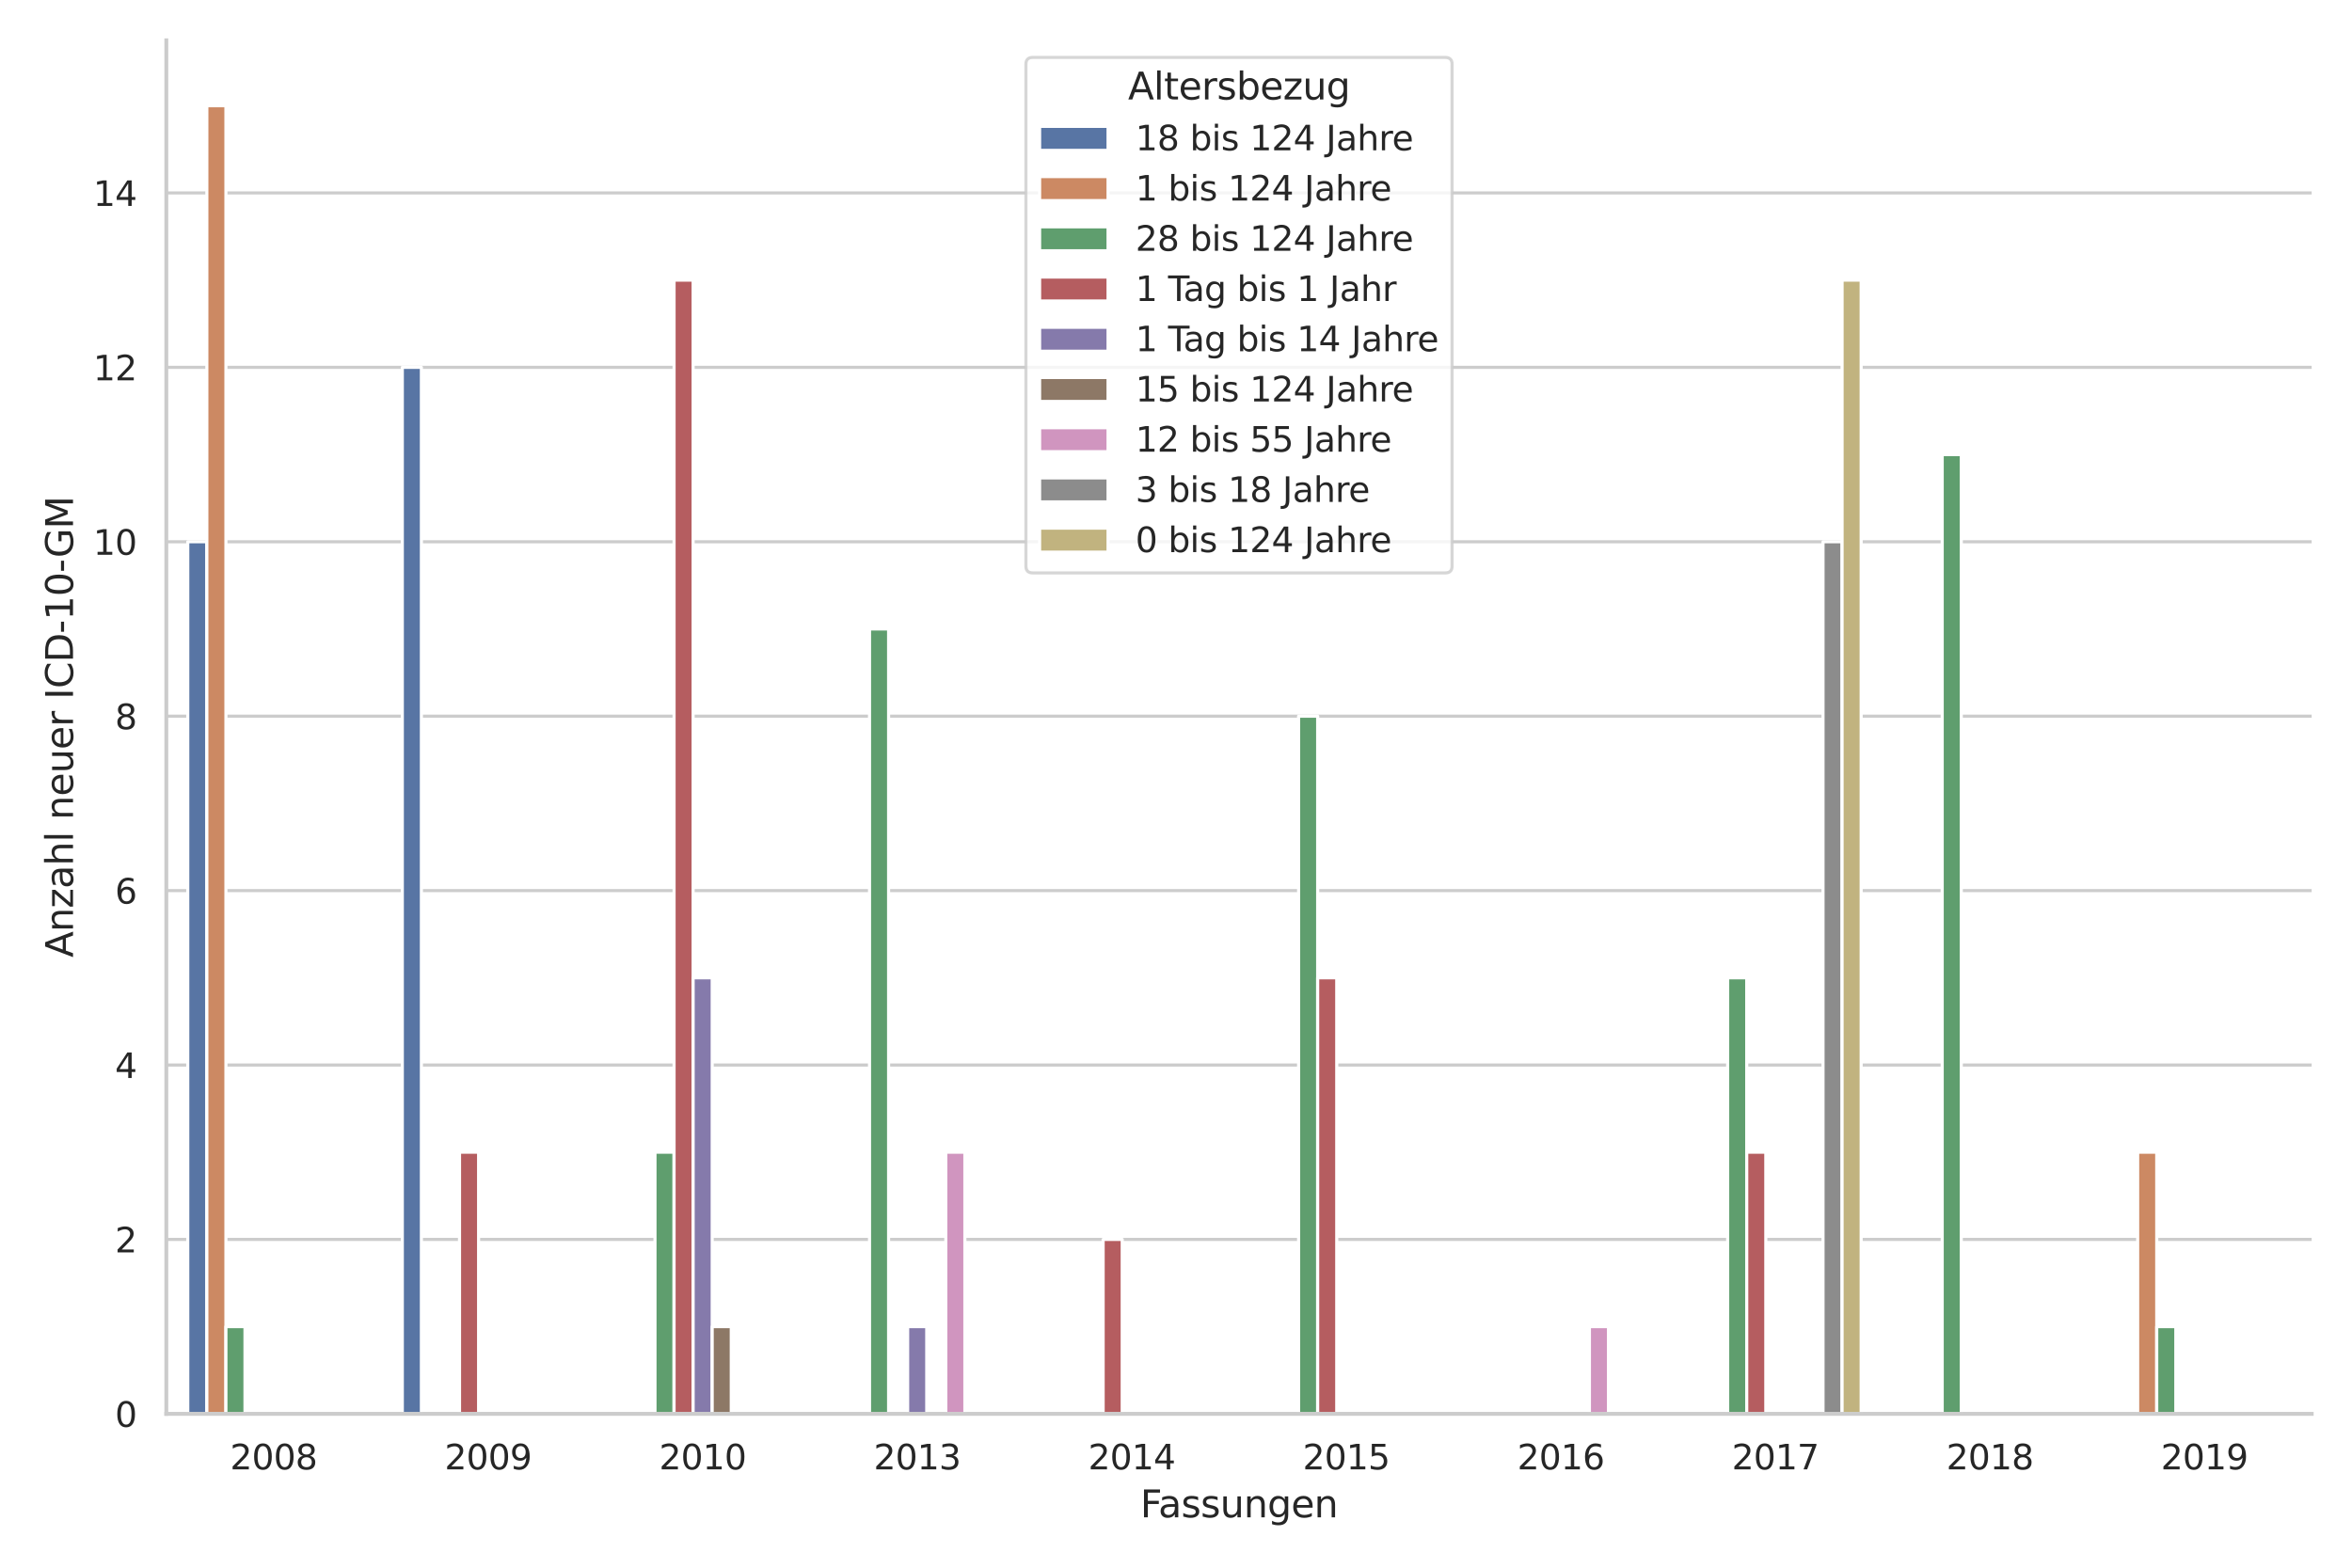 <?xml version="1.0" encoding="utf-8" standalone="no"?>
<!DOCTYPE svg PUBLIC "-//W3C//DTD SVG 1.1//EN"
  "http://www.w3.org/Graphics/SVG/1.1/DTD/svg11.dtd">
<svg height="504pt" version="1.1" viewBox="0 0 756 504" width="756pt" xmlns="http://www.w3.org/2000/svg" xmlns:xlink="http://www.w3.org/1999/xlink">
 <defs>
  <style type="text/css">*{stroke-linecap:butt;stroke-linejoin:round;}</style>
 </defs>
 <g id="figure_1">
  <g id="patch_1">
   <path d="M 0 504 
L 756 504 
L 756 0 
L 0 0 
z
" style="fill:#ffffff;"/>
  </g>
  <g id="axes_1">
   <g id="patch_2">
    <path d="M 53.46 454.54 
L 743.04 454.54 
L 743.04 12.96 
L 53.46 12.96 
z
" style="fill:#ffffff;"/>
   </g>
   <g id="matplotlib.axis_1">
    <g id="xtick_1">
     <g id="text_1">
      <!-- 2008 -->
      <g style="fill:#262626;" transform="translate(73.942 472.398)scale(0.11 -0.11)">
       <defs>
        <path d="M 1228 531 
L 3431 531 
L 3431 0 
L 469 0 
L 469 531 
Q 828 903 1448 1529 
Q 2069 2156 2228 2338 
Q 2531 2678 2651 2914 
Q 2772 3150 2772 3378 
Q 2772 3750 2511 3984 
Q 2250 4219 1831 4219 
Q 1534 4219 1204 4116 
Q 875 4013 500 3803 
L 500 4441 
Q 881 4594 1212 4672 
Q 1544 4750 1819 4750 
Q 2544 4750 2975 4387 
Q 3406 4025 3406 3419 
Q 3406 3131 3298 2873 
Q 3191 2616 2906 2266 
Q 2828 2175 2409 1742 
Q 1991 1309 1228 531 
z
" id="DejaVuSans-32" transform="scale(0.016)"/>
        <path d="M 2034 4250 
Q 1547 4250 1301 3770 
Q 1056 3291 1056 2328 
Q 1056 1369 1301 889 
Q 1547 409 2034 409 
Q 2525 409 2770 889 
Q 3016 1369 3016 2328 
Q 3016 3291 2770 3770 
Q 2525 4250 2034 4250 
z
M 2034 4750 
Q 2819 4750 3233 4129 
Q 3647 3509 3647 2328 
Q 3647 1150 3233 529 
Q 2819 -91 2034 -91 
Q 1250 -91 836 529 
Q 422 1150 422 2328 
Q 422 3509 836 4129 
Q 1250 4750 2034 4750 
z
" id="DejaVuSans-30" transform="scale(0.016)"/>
        <path d="M 2034 2216 
Q 1584 2216 1326 1975 
Q 1069 1734 1069 1313 
Q 1069 891 1326 650 
Q 1584 409 2034 409 
Q 2484 409 2743 651 
Q 3003 894 3003 1313 
Q 3003 1734 2745 1975 
Q 2488 2216 2034 2216 
z
M 1403 2484 
Q 997 2584 770 2862 
Q 544 3141 544 3541 
Q 544 4100 942 4425 
Q 1341 4750 2034 4750 
Q 2731 4750 3128 4425 
Q 3525 4100 3525 3541 
Q 3525 3141 3298 2862 
Q 3072 2584 2669 2484 
Q 3125 2378 3379 2068 
Q 3634 1759 3634 1313 
Q 3634 634 3220 271 
Q 2806 -91 2034 -91 
Q 1263 -91 848 271 
Q 434 634 434 1313 
Q 434 1759 690 2068 
Q 947 2378 1403 2484 
z
M 1172 3481 
Q 1172 3119 1398 2916 
Q 1625 2713 2034 2713 
Q 2441 2713 2670 2916 
Q 2900 3119 2900 3481 
Q 2900 3844 2670 4047 
Q 2441 4250 2034 4250 
Q 1625 4250 1398 4047 
Q 1172 3844 1172 3481 
z
" id="DejaVuSans-38" transform="scale(0.016)"/>
       </defs>
       <use xlink:href="#DejaVuSans-32"/>
       <use x="63.623" xlink:href="#DejaVuSans-30"/>
       <use x="127.246" xlink:href="#DejaVuSans-30"/>
       <use x="190.869" xlink:href="#DejaVuSans-38"/>
      </g>
     </g>
    </g>
    <g id="xtick_2">
     <g id="text_2">
      <!-- 2009 -->
      <g style="fill:#262626;" transform="translate(142.899 472.398)scale(0.11 -0.11)">
       <defs>
        <path d="M 703 97 
L 703 672 
Q 941 559 1184 500 
Q 1428 441 1663 441 
Q 2288 441 2617 861 
Q 2947 1281 2994 2138 
Q 2813 1869 2534 1725 
Q 2256 1581 1919 1581 
Q 1219 1581 811 2004 
Q 403 2428 403 3163 
Q 403 3881 828 4315 
Q 1253 4750 1959 4750 
Q 2769 4750 3195 4129 
Q 3622 3509 3622 2328 
Q 3622 1225 3098 567 
Q 2575 -91 1691 -91 
Q 1453 -91 1209 -44 
Q 966 3 703 97 
z
M 1959 2075 
Q 2384 2075 2632 2365 
Q 2881 2656 2881 3163 
Q 2881 3666 2632 3958 
Q 2384 4250 1959 4250 
Q 1534 4250 1286 3958 
Q 1038 3666 1038 3163 
Q 1038 2656 1286 2365 
Q 1534 2075 1959 2075 
z
" id="DejaVuSans-39" transform="scale(0.016)"/>
       </defs>
       <use xlink:href="#DejaVuSans-32"/>
       <use x="63.623" xlink:href="#DejaVuSans-30"/>
       <use x="127.246" xlink:href="#DejaVuSans-30"/>
       <use x="190.869" xlink:href="#DejaVuSans-39"/>
      </g>
     </g>
    </g>
    <g id="xtick_3">
     <g id="text_3">
      <!-- 2010 -->
      <g style="fill:#262626;" transform="translate(211.857 472.398)scale(0.11 -0.11)">
       <defs>
        <path d="M 794 531 
L 1825 531 
L 1825 4091 
L 703 3866 
L 703 4441 
L 1819 4666 
L 2450 4666 
L 2450 531 
L 3481 531 
L 3481 0 
L 794 0 
L 794 531 
z
" id="DejaVuSans-31" transform="scale(0.016)"/>
       </defs>
       <use xlink:href="#DejaVuSans-32"/>
       <use x="63.623" xlink:href="#DejaVuSans-30"/>
       <use x="127.246" xlink:href="#DejaVuSans-31"/>
       <use x="190.869" xlink:href="#DejaVuSans-30"/>
      </g>
     </g>
    </g>
    <g id="xtick_4">
     <g id="text_4">
      <!-- 2013 -->
      <g style="fill:#262626;" transform="translate(280.815 472.398)scale(0.11 -0.11)">
       <defs>
        <path d="M 2597 2516 
Q 3050 2419 3304 2112 
Q 3559 1806 3559 1356 
Q 3559 666 3084 287 
Q 2609 -91 1734 -91 
Q 1441 -91 1130 -33 
Q 819 25 488 141 
L 488 750 
Q 750 597 1062 519 
Q 1375 441 1716 441 
Q 2309 441 2620 675 
Q 2931 909 2931 1356 
Q 2931 1769 2642 2001 
Q 2353 2234 1838 2234 
L 1294 2234 
L 1294 2753 
L 1863 2753 
Q 2328 2753 2575 2939 
Q 2822 3125 2822 3475 
Q 2822 3834 2567 4026 
Q 2313 4219 1838 4219 
Q 1578 4219 1281 4162 
Q 984 4106 628 3988 
L 628 4550 
Q 988 4650 1302 4700 
Q 1616 4750 1894 4750 
Q 2613 4750 3031 4423 
Q 3450 4097 3450 3541 
Q 3450 3153 3228 2886 
Q 3006 2619 2597 2516 
z
" id="DejaVuSans-33" transform="scale(0.016)"/>
       </defs>
       <use xlink:href="#DejaVuSans-32"/>
       <use x="63.623" xlink:href="#DejaVuSans-30"/>
       <use x="127.246" xlink:href="#DejaVuSans-31"/>
       <use x="190.869" xlink:href="#DejaVuSans-33"/>
      </g>
     </g>
    </g>
    <g id="xtick_5">
     <g id="text_5">
      <!-- 2014 -->
      <g style="fill:#262626;" transform="translate(349.774 472.398)scale(0.11 -0.11)">
       <defs>
        <path d="M 2419 4116 
L 825 1625 
L 2419 1625 
L 2419 4116 
z
M 2253 4666 
L 3047 4666 
L 3047 1625 
L 3713 1625 
L 3713 1100 
L 3047 1100 
L 3047 0 
L 2419 0 
L 2419 1100 
L 313 1100 
L 313 1709 
L 2253 4666 
z
" id="DejaVuSans-34" transform="scale(0.016)"/>
       </defs>
       <use xlink:href="#DejaVuSans-32"/>
       <use x="63.623" xlink:href="#DejaVuSans-30"/>
       <use x="127.246" xlink:href="#DejaVuSans-31"/>
       <use x="190.869" xlink:href="#DejaVuSans-34"/>
      </g>
     </g>
    </g>
    <g id="xtick_6">
     <g id="text_6">
      <!-- 2015 -->
      <g style="fill:#262626;" transform="translate(418.731 472.398)scale(0.11 -0.11)">
       <defs>
        <path d="M 691 4666 
L 3169 4666 
L 3169 4134 
L 1269 4134 
L 1269 2991 
Q 1406 3038 1543 3061 
Q 1681 3084 1819 3084 
Q 2600 3084 3056 2656 
Q 3513 2228 3513 1497 
Q 3513 744 3044 326 
Q 2575 -91 1722 -91 
Q 1428 -91 1123 -41 
Q 819 9 494 109 
L 494 744 
Q 775 591 1075 516 
Q 1375 441 1709 441 
Q 2250 441 2565 725 
Q 2881 1009 2881 1497 
Q 2881 1984 2565 2268 
Q 2250 2553 1709 2553 
Q 1456 2553 1204 2497 
Q 953 2441 691 2322 
L 691 4666 
z
" id="DejaVuSans-35" transform="scale(0.016)"/>
       </defs>
       <use xlink:href="#DejaVuSans-32"/>
       <use x="63.623" xlink:href="#DejaVuSans-30"/>
       <use x="127.246" xlink:href="#DejaVuSans-31"/>
       <use x="190.869" xlink:href="#DejaVuSans-35"/>
      </g>
     </g>
    </g>
    <g id="xtick_7">
     <g id="text_7">
      <!-- 2016 -->
      <g style="fill:#262626;" transform="translate(487.69 472.398)scale(0.11 -0.11)">
       <defs>
        <path d="M 2113 2584 
Q 1688 2584 1439 2293 
Q 1191 2003 1191 1497 
Q 1191 994 1439 701 
Q 1688 409 2113 409 
Q 2538 409 2786 701 
Q 3034 994 3034 1497 
Q 3034 2003 2786 2293 
Q 2538 2584 2113 2584 
z
M 3366 4563 
L 3366 3988 
Q 3128 4100 2886 4159 
Q 2644 4219 2406 4219 
Q 1781 4219 1451 3797 
Q 1122 3375 1075 2522 
Q 1259 2794 1537 2939 
Q 1816 3084 2150 3084 
Q 2853 3084 3261 2657 
Q 3669 2231 3669 1497 
Q 3669 778 3244 343 
Q 2819 -91 2113 -91 
Q 1303 -91 875 529 
Q 447 1150 447 2328 
Q 447 3434 972 4092 
Q 1497 4750 2381 4750 
Q 2619 4750 2861 4703 
Q 3103 4656 3366 4563 
z
" id="DejaVuSans-36" transform="scale(0.016)"/>
       </defs>
       <use xlink:href="#DejaVuSans-32"/>
       <use x="63.623" xlink:href="#DejaVuSans-30"/>
       <use x="127.246" xlink:href="#DejaVuSans-31"/>
       <use x="190.869" xlink:href="#DejaVuSans-36"/>
      </g>
     </g>
    </g>
    <g id="xtick_8">
     <g id="text_8">
      <!-- 2017 -->
      <g style="fill:#262626;" transform="translate(556.648 472.398)scale(0.11 -0.11)">
       <defs>
        <path d="M 525 4666 
L 3525 4666 
L 3525 4397 
L 1831 0 
L 1172 0 
L 2766 4134 
L 525 4134 
L 525 4666 
z
" id="DejaVuSans-37" transform="scale(0.016)"/>
       </defs>
       <use xlink:href="#DejaVuSans-32"/>
       <use x="63.623" xlink:href="#DejaVuSans-30"/>
       <use x="127.246" xlink:href="#DejaVuSans-31"/>
       <use x="190.869" xlink:href="#DejaVuSans-37"/>
      </g>
     </g>
    </g>
    <g id="xtick_9">
     <g id="text_9">
      <!-- 2018 -->
      <g style="fill:#262626;" transform="translate(625.606 472.398)scale(0.11 -0.11)">
       <use xlink:href="#DejaVuSans-32"/>
       <use x="63.623" xlink:href="#DejaVuSans-30"/>
       <use x="127.246" xlink:href="#DejaVuSans-31"/>
       <use x="190.869" xlink:href="#DejaVuSans-38"/>
      </g>
     </g>
    </g>
    <g id="xtick_10">
     <g id="text_10">
      <!-- 2019 -->
      <g style="fill:#262626;" transform="translate(694.563 472.398)scale(0.11 -0.11)">
       <use xlink:href="#DejaVuSans-32"/>
       <use x="63.623" xlink:href="#DejaVuSans-30"/>
       <use x="127.246" xlink:href="#DejaVuSans-31"/>
       <use x="190.869" xlink:href="#DejaVuSans-39"/>
      </g>
     </g>
    </g>
    <g id="text_11">
     <!-- Fassungen -->
     <g style="fill:#262626;" transform="translate(366.51 487.804)scale(0.12 -0.12)">
      <defs>
       <path d="M 628 4666 
L 3309 4666 
L 3309 4134 
L 1259 4134 
L 1259 2759 
L 3109 2759 
L 3109 2228 
L 1259 2228 
L 1259 0 
L 628 0 
L 628 4666 
z
" id="DejaVuSans-46" transform="scale(0.016)"/>
       <path d="M 2194 1759 
Q 1497 1759 1228 1600 
Q 959 1441 959 1056 
Q 959 750 1161 570 
Q 1363 391 1709 391 
Q 2188 391 2477 730 
Q 2766 1069 2766 1631 
L 2766 1759 
L 2194 1759 
z
M 3341 1997 
L 3341 0 
L 2766 0 
L 2766 531 
Q 2569 213 2275 61 
Q 1981 -91 1556 -91 
Q 1019 -91 701 211 
Q 384 513 384 1019 
Q 384 1609 779 1909 
Q 1175 2209 1959 2209 
L 2766 2209 
L 2766 2266 
Q 2766 2663 2505 2880 
Q 2244 3097 1772 3097 
Q 1472 3097 1187 3025 
Q 903 2953 641 2809 
L 641 3341 
Q 956 3463 1253 3523 
Q 1550 3584 1831 3584 
Q 2591 3584 2966 3190 
Q 3341 2797 3341 1997 
z
" id="DejaVuSans-61" transform="scale(0.016)"/>
       <path d="M 2834 3397 
L 2834 2853 
Q 2591 2978 2328 3040 
Q 2066 3103 1784 3103 
Q 1356 3103 1142 2972 
Q 928 2841 928 2578 
Q 928 2378 1081 2264 
Q 1234 2150 1697 2047 
L 1894 2003 
Q 2506 1872 2764 1633 
Q 3022 1394 3022 966 
Q 3022 478 2636 193 
Q 2250 -91 1575 -91 
Q 1294 -91 989 -36 
Q 684 19 347 128 
L 347 722 
Q 666 556 975 473 
Q 1284 391 1588 391 
Q 1994 391 2212 530 
Q 2431 669 2431 922 
Q 2431 1156 2273 1281 
Q 2116 1406 1581 1522 
L 1381 1569 
Q 847 1681 609 1914 
Q 372 2147 372 2553 
Q 372 3047 722 3315 
Q 1072 3584 1716 3584 
Q 2034 3584 2315 3537 
Q 2597 3491 2834 3397 
z
" id="DejaVuSans-73" transform="scale(0.016)"/>
       <path d="M 544 1381 
L 544 3500 
L 1119 3500 
L 1119 1403 
Q 1119 906 1312 657 
Q 1506 409 1894 409 
Q 2359 409 2629 706 
Q 2900 1003 2900 1516 
L 2900 3500 
L 3475 3500 
L 3475 0 
L 2900 0 
L 2900 538 
Q 2691 219 2414 64 
Q 2138 -91 1772 -91 
Q 1169 -91 856 284 
Q 544 659 544 1381 
z
M 1991 3584 
L 1991 3584 
z
" id="DejaVuSans-75" transform="scale(0.016)"/>
       <path d="M 3513 2113 
L 3513 0 
L 2938 0 
L 2938 2094 
Q 2938 2591 2744 2837 
Q 2550 3084 2163 3084 
Q 1697 3084 1428 2787 
Q 1159 2491 1159 1978 
L 1159 0 
L 581 0 
L 581 3500 
L 1159 3500 
L 1159 2956 
Q 1366 3272 1645 3428 
Q 1925 3584 2291 3584 
Q 2894 3584 3203 3211 
Q 3513 2838 3513 2113 
z
" id="DejaVuSans-6e" transform="scale(0.016)"/>
       <path d="M 2906 1791 
Q 2906 2416 2648 2759 
Q 2391 3103 1925 3103 
Q 1463 3103 1205 2759 
Q 947 2416 947 1791 
Q 947 1169 1205 825 
Q 1463 481 1925 481 
Q 2391 481 2648 825 
Q 2906 1169 2906 1791 
z
M 3481 434 
Q 3481 -459 3084 -895 
Q 2688 -1331 1869 -1331 
Q 1566 -1331 1297 -1286 
Q 1028 -1241 775 -1147 
L 775 -588 
Q 1028 -725 1275 -790 
Q 1522 -856 1778 -856 
Q 2344 -856 2625 -561 
Q 2906 -266 2906 331 
L 2906 616 
Q 2728 306 2450 153 
Q 2172 0 1784 0 
Q 1141 0 747 490 
Q 353 981 353 1791 
Q 353 2603 747 3093 
Q 1141 3584 1784 3584 
Q 2172 3584 2450 3431 
Q 2728 3278 2906 2969 
L 2906 3500 
L 3481 3500 
L 3481 434 
z
" id="DejaVuSans-67" transform="scale(0.016)"/>
       <path d="M 3597 1894 
L 3597 1613 
L 953 1613 
Q 991 1019 1311 708 
Q 1631 397 2203 397 
Q 2534 397 2845 478 
Q 3156 559 3463 722 
L 3463 178 
Q 3153 47 2828 -22 
Q 2503 -91 2169 -91 
Q 1331 -91 842 396 
Q 353 884 353 1716 
Q 353 2575 817 3079 
Q 1281 3584 2069 3584 
Q 2775 3584 3186 3129 
Q 3597 2675 3597 1894 
z
M 3022 2063 
Q 3016 2534 2758 2815 
Q 2500 3097 2075 3097 
Q 1594 3097 1305 2825 
Q 1016 2553 972 2059 
L 3022 2063 
z
" id="DejaVuSans-65" transform="scale(0.016)"/>
      </defs>
      <use xlink:href="#DejaVuSans-46"/>
      <use x="48.395" xlink:href="#DejaVuSans-61"/>
      <use x="109.674" xlink:href="#DejaVuSans-73"/>
      <use x="161.773" xlink:href="#DejaVuSans-73"/>
      <use x="213.873" xlink:href="#DejaVuSans-75"/>
      <use x="277.252" xlink:href="#DejaVuSans-6e"/>
      <use x="340.631" xlink:href="#DejaVuSans-67"/>
      <use x="404.107" xlink:href="#DejaVuSans-65"/>
      <use x="465.631" xlink:href="#DejaVuSans-6e"/>
     </g>
    </g>
   </g>
   <g id="matplotlib.axis_2">
    <g id="ytick_1">
     <g id="line2d_1">
      <path clip-path="url(#p4887a20631)" d="M 53.46 454.54 
L 743.04 454.54 
" style="fill:none;stroke:#cccccc;stroke-linecap:round;"/>
     </g>
     <g id="text_12">
      <!-- 0 -->
      <g style="fill:#262626;" transform="translate(36.961 458.719)scale(0.11 -0.11)">
       <use xlink:href="#DejaVuSans-30"/>
      </g>
     </g>
    </g>
    <g id="ytick_2">
     <g id="line2d_2">
      <path clip-path="url(#p4887a20631)" d="M 53.46 398.466 
L 743.04 398.466 
" style="fill:none;stroke:#cccccc;stroke-linecap:round;"/>
     </g>
     <g id="text_13">
      <!-- 2 -->
      <g style="fill:#262626;" transform="translate(36.961 402.645)scale(0.11 -0.11)">
       <use xlink:href="#DejaVuSans-32"/>
      </g>
     </g>
    </g>
    <g id="ytick_3">
     <g id="line2d_3">
      <path clip-path="url(#p4887a20631)" d="M 53.46 342.393 
L 743.04 342.393 
" style="fill:none;stroke:#cccccc;stroke-linecap:round;"/>
     </g>
     <g id="text_14">
      <!-- 4 -->
      <g style="fill:#262626;" transform="translate(36.961 346.572)scale(0.11 -0.11)">
       <use xlink:href="#DejaVuSans-34"/>
      </g>
     </g>
    </g>
    <g id="ytick_4">
     <g id="line2d_4">
      <path clip-path="url(#p4887a20631)" d="M 53.46 286.319 
L 743.04 286.319 
" style="fill:none;stroke:#cccccc;stroke-linecap:round;"/>
     </g>
     <g id="text_15">
      <!-- 6 -->
      <g style="fill:#262626;" transform="translate(36.961 290.498)scale(0.11 -0.11)">
       <use xlink:href="#DejaVuSans-36"/>
      </g>
     </g>
    </g>
    <g id="ytick_5">
     <g id="line2d_5">
      <path clip-path="url(#p4887a20631)" d="M 53.46 230.245 
L 743.04 230.245 
" style="fill:none;stroke:#cccccc;stroke-linecap:round;"/>
     </g>
     <g id="text_16">
      <!-- 8 -->
      <g style="fill:#262626;" transform="translate(36.961 234.425)scale(0.11 -0.11)">
       <use xlink:href="#DejaVuSans-38"/>
      </g>
     </g>
    </g>
    <g id="ytick_6">
     <g id="line2d_6">
      <path clip-path="url(#p4887a20631)" d="M 53.46 174.172 
L 743.04 174.172 
" style="fill:none;stroke:#cccccc;stroke-linecap:round;"/>
     </g>
     <g id="text_17">
      <!-- 10 -->
      <g style="fill:#262626;" transform="translate(29.962 178.351)scale(0.11 -0.11)">
       <use xlink:href="#DejaVuSans-31"/>
       <use x="63.623" xlink:href="#DejaVuSans-30"/>
      </g>
     </g>
    </g>
    <g id="ytick_7">
     <g id="line2d_7">
      <path clip-path="url(#p4887a20631)" d="M 53.46 118.098 
L 743.04 118.098 
" style="fill:none;stroke:#cccccc;stroke-linecap:round;"/>
     </g>
     <g id="text_18">
      <!-- 12 -->
      <g style="fill:#262626;" transform="translate(29.962 122.277)scale(0.11 -0.11)">
       <use xlink:href="#DejaVuSans-31"/>
       <use x="63.623" xlink:href="#DejaVuSans-32"/>
      </g>
     </g>
    </g>
    <g id="ytick_8">
     <g id="line2d_8">
      <path clip-path="url(#p4887a20631)" d="M 53.46 62.024 
L 743.04 62.024 
" style="fill:none;stroke:#cccccc;stroke-linecap:round;"/>
     </g>
     <g id="text_19">
      <!-- 14 -->
      <g style="fill:#262626;" transform="translate(29.962 66.204)scale(0.11 -0.11)">
       <use xlink:href="#DejaVuSans-31"/>
       <use x="63.623" xlink:href="#DejaVuSans-34"/>
      </g>
     </g>
    </g>
    <g id="text_20">
     <!-- Anzahl neuer ICD-10-GM -->
     <g style="fill:#262626;" transform="translate(23.467 307.809)rotate(-90)scale(0.12 -0.12)">
      <defs>
       <path d="M 2188 4044 
L 1331 1722 
L 3047 1722 
L 2188 4044 
z
M 1831 4666 
L 2547 4666 
L 4325 0 
L 3669 0 
L 3244 1197 
L 1141 1197 
L 716 0 
L 50 0 
L 1831 4666 
z
" id="DejaVuSans-41" transform="scale(0.016)"/>
       <path d="M 353 3500 
L 3084 3500 
L 3084 2975 
L 922 459 
L 3084 459 
L 3084 0 
L 275 0 
L 275 525 
L 2438 3041 
L 353 3041 
L 353 3500 
z
" id="DejaVuSans-7a" transform="scale(0.016)"/>
       <path d="M 3513 2113 
L 3513 0 
L 2938 0 
L 2938 2094 
Q 2938 2591 2744 2837 
Q 2550 3084 2163 3084 
Q 1697 3084 1428 2787 
Q 1159 2491 1159 1978 
L 1159 0 
L 581 0 
L 581 4863 
L 1159 4863 
L 1159 2956 
Q 1366 3272 1645 3428 
Q 1925 3584 2291 3584 
Q 2894 3584 3203 3211 
Q 3513 2838 3513 2113 
z
" id="DejaVuSans-68" transform="scale(0.016)"/>
       <path d="M 603 4863 
L 1178 4863 
L 1178 0 
L 603 0 
L 603 4863 
z
" id="DejaVuSans-6c" transform="scale(0.016)"/>
       <path id="DejaVuSans-20" transform="scale(0.016)"/>
       <path d="M 2631 2963 
Q 2534 3019 2420 3045 
Q 2306 3072 2169 3072 
Q 1681 3072 1420 2755 
Q 1159 2438 1159 1844 
L 1159 0 
L 581 0 
L 581 3500 
L 1159 3500 
L 1159 2956 
Q 1341 3275 1631 3429 
Q 1922 3584 2338 3584 
Q 2397 3584 2469 3576 
Q 2541 3569 2628 3553 
L 2631 2963 
z
" id="DejaVuSans-72" transform="scale(0.016)"/>
       <path d="M 628 4666 
L 1259 4666 
L 1259 0 
L 628 0 
L 628 4666 
z
" id="DejaVuSans-49" transform="scale(0.016)"/>
       <path d="M 4122 4306 
L 4122 3641 
Q 3803 3938 3442 4084 
Q 3081 4231 2675 4231 
Q 1875 4231 1450 3742 
Q 1025 3253 1025 2328 
Q 1025 1406 1450 917 
Q 1875 428 2675 428 
Q 3081 428 3442 575 
Q 3803 722 4122 1019 
L 4122 359 
Q 3791 134 3420 21 
Q 3050 -91 2638 -91 
Q 1578 -91 968 557 
Q 359 1206 359 2328 
Q 359 3453 968 4101 
Q 1578 4750 2638 4750 
Q 3056 4750 3426 4639 
Q 3797 4528 4122 4306 
z
" id="DejaVuSans-43" transform="scale(0.016)"/>
       <path d="M 1259 4147 
L 1259 519 
L 2022 519 
Q 2988 519 3436 956 
Q 3884 1394 3884 2338 
Q 3884 3275 3436 3711 
Q 2988 4147 2022 4147 
L 1259 4147 
z
M 628 4666 
L 1925 4666 
Q 3281 4666 3915 4102 
Q 4550 3538 4550 2338 
Q 4550 1131 3912 565 
Q 3275 0 1925 0 
L 628 0 
L 628 4666 
z
" id="DejaVuSans-44" transform="scale(0.016)"/>
       <path d="M 313 2009 
L 1997 2009 
L 1997 1497 
L 313 1497 
L 313 2009 
z
" id="DejaVuSans-2d" transform="scale(0.016)"/>
       <path d="M 3809 666 
L 3809 1919 
L 2778 1919 
L 2778 2438 
L 4434 2438 
L 4434 434 
Q 4069 175 3628 42 
Q 3188 -91 2688 -91 
Q 1594 -91 976 548 
Q 359 1188 359 2328 
Q 359 3472 976 4111 
Q 1594 4750 2688 4750 
Q 3144 4750 3555 4637 
Q 3966 4525 4313 4306 
L 4313 3634 
Q 3963 3931 3569 4081 
Q 3175 4231 2741 4231 
Q 1884 4231 1454 3753 
Q 1025 3275 1025 2328 
Q 1025 1384 1454 906 
Q 1884 428 2741 428 
Q 3075 428 3337 486 
Q 3600 544 3809 666 
z
" id="DejaVuSans-47" transform="scale(0.016)"/>
       <path d="M 628 4666 
L 1569 4666 
L 2759 1491 
L 3956 4666 
L 4897 4666 
L 4897 0 
L 4281 0 
L 4281 4097 
L 3078 897 
L 2444 897 
L 1241 4097 
L 1241 0 
L 628 0 
L 628 4666 
z
" id="DejaVuSans-4d" transform="scale(0.016)"/>
      </defs>
      <use xlink:href="#DejaVuSans-41"/>
      <use x="68.408" xlink:href="#DejaVuSans-6e"/>
      <use x="131.787" xlink:href="#DejaVuSans-7a"/>
      <use x="184.277" xlink:href="#DejaVuSans-61"/>
      <use x="245.557" xlink:href="#DejaVuSans-68"/>
      <use x="308.936" xlink:href="#DejaVuSans-6c"/>
      <use x="336.719" xlink:href="#DejaVuSans-20"/>
      <use x="368.506" xlink:href="#DejaVuSans-6e"/>
      <use x="431.885" xlink:href="#DejaVuSans-65"/>
      <use x="493.408" xlink:href="#DejaVuSans-75"/>
      <use x="556.787" xlink:href="#DejaVuSans-65"/>
      <use x="618.311" xlink:href="#DejaVuSans-72"/>
      <use x="659.424" xlink:href="#DejaVuSans-20"/>
      <use x="691.211" xlink:href="#DejaVuSans-49"/>
      <use x="720.703" xlink:href="#DejaVuSans-43"/>
      <use x="790.527" xlink:href="#DejaVuSans-44"/>
      <use x="867.529" xlink:href="#DejaVuSans-2d"/>
      <use x="903.613" xlink:href="#DejaVuSans-31"/>
      <use x="967.236" xlink:href="#DejaVuSans-30"/>
      <use x="1030.859" xlink:href="#DejaVuSans-2d"/>
      <use x="1070.568" xlink:href="#DejaVuSans-47"/>
      <use x="1148.059" xlink:href="#DejaVuSans-4d"/>
     </g>
    </g>
   </g>
   <g id="patch_3">
    <path clip-path="url(#p4887a20631)" d="M 60.356 454.54 
L 66.485 454.54 
L 66.485 174.172 
L 60.356 174.172 
z
" style="fill:#5875a4;stroke:#ffffff;stroke-linejoin:miter;"/>
   </g>
   <g id="patch_4">
    <path clip-path="url(#p4887a20631)" d="M 129.314 454.54 
L 135.443 454.54 
L 135.443 118.098 
L 129.314 118.098 
z
" style="fill:#5875a4;stroke:#ffffff;stroke-linejoin:miter;"/>
   </g>
   <g id="patch_5">
    <path clip-path="url(#p4887a20631)" d="M 0 0 
z
" style="fill:#5875a4;stroke:#ffffff;stroke-linejoin:miter;"/>
   </g>
   <g id="patch_6">
    <path clip-path="url(#p4887a20631)" d="M 0 0 
z
" style="fill:#5875a4;stroke:#ffffff;stroke-linejoin:miter;"/>
   </g>
   <g id="patch_7">
    <path clip-path="url(#p4887a20631)" d="M 0 0 
z
" style="fill:#5875a4;stroke:#ffffff;stroke-linejoin:miter;"/>
   </g>
   <g id="patch_8">
    <path clip-path="url(#p4887a20631)" d="M 0 0 
z
" style="fill:#5875a4;stroke:#ffffff;stroke-linejoin:miter;"/>
   </g>
   <g id="patch_9">
    <path clip-path="url(#p4887a20631)" d="M 0 0 
z
" style="fill:#5875a4;stroke:#ffffff;stroke-linejoin:miter;"/>
   </g>
   <g id="patch_10">
    <path clip-path="url(#p4887a20631)" d="M 0 0 
z
" style="fill:#5875a4;stroke:#ffffff;stroke-linejoin:miter;"/>
   </g>
   <g id="patch_11">
    <path clip-path="url(#p4887a20631)" d="M 0 0 
z
" style="fill:#5875a4;stroke:#ffffff;stroke-linejoin:miter;"/>
   </g>
   <g id="patch_12">
    <path clip-path="url(#p4887a20631)" d="M 0 0 
z
" style="fill:#5875a4;stroke:#ffffff;stroke-linejoin:miter;"/>
   </g>
   <g id="patch_13">
    <path clip-path="url(#p4887a20631)" d="M 66.485 454.54 
L 72.615 454.54 
L 72.615 33.988 
L 66.485 33.988 
z
" style="fill:#cc8963;stroke:#ffffff;stroke-linejoin:miter;"/>
   </g>
   <g id="patch_14">
    <path clip-path="url(#p4887a20631)" d="M 0 0 
z
" style="fill:#cc8963;stroke:#ffffff;stroke-linejoin:miter;"/>
   </g>
   <g id="patch_15">
    <path clip-path="url(#p4887a20631)" d="M 0 0 
z
" style="fill:#cc8963;stroke:#ffffff;stroke-linejoin:miter;"/>
   </g>
   <g id="patch_16">
    <path clip-path="url(#p4887a20631)" d="M 0 0 
z
" style="fill:#cc8963;stroke:#ffffff;stroke-linejoin:miter;"/>
   </g>
   <g id="patch_17">
    <path clip-path="url(#p4887a20631)" d="M 0 0 
z
" style="fill:#cc8963;stroke:#ffffff;stroke-linejoin:miter;"/>
   </g>
   <g id="patch_18">
    <path clip-path="url(#p4887a20631)" d="M 0 0 
z
" style="fill:#cc8963;stroke:#ffffff;stroke-linejoin:miter;"/>
   </g>
   <g id="patch_19">
    <path clip-path="url(#p4887a20631)" d="M 0 0 
z
" style="fill:#cc8963;stroke:#ffffff;stroke-linejoin:miter;"/>
   </g>
   <g id="patch_20">
    <path clip-path="url(#p4887a20631)" d="M 0 0 
z
" style="fill:#cc8963;stroke:#ffffff;stroke-linejoin:miter;"/>
   </g>
   <g id="patch_21">
    <path clip-path="url(#p4887a20631)" d="M 0 0 
z
" style="fill:#cc8963;stroke:#ffffff;stroke-linejoin:miter;"/>
   </g>
   <g id="patch_22">
    <path clip-path="url(#p4887a20631)" d="M 687.107 454.54 
L 693.237 454.54 
L 693.237 370.43 
L 687.107 370.43 
z
" style="fill:#cc8963;stroke:#ffffff;stroke-linejoin:miter;"/>
   </g>
   <g id="patch_23">
    <path clip-path="url(#p4887a20631)" d="M 72.615 454.54 
L 78.745 454.54 
L 78.745 426.503 
L 72.615 426.503 
z
" style="fill:#5f9e6e;stroke:#ffffff;stroke-linejoin:miter;"/>
   </g>
   <g id="patch_24">
    <path clip-path="url(#p4887a20631)" d="M 0 0 
z
" style="fill:#5f9e6e;stroke:#ffffff;stroke-linejoin:miter;"/>
   </g>
   <g id="patch_25">
    <path clip-path="url(#p4887a20631)" d="M 210.531 454.54 
L 216.661 454.54 
L 216.661 370.43 
L 210.531 370.43 
z
" style="fill:#5f9e6e;stroke:#ffffff;stroke-linejoin:miter;"/>
   </g>
   <g id="patch_26">
    <path clip-path="url(#p4887a20631)" d="M 279.489 454.54 
L 285.619 454.54 
L 285.619 202.209 
L 279.489 202.209 
z
" style="fill:#5f9e6e;stroke:#ffffff;stroke-linejoin:miter;"/>
   </g>
   <g id="patch_27">
    <path clip-path="url(#p4887a20631)" d="M 0 0 
z
" style="fill:#5f9e6e;stroke:#ffffff;stroke-linejoin:miter;"/>
   </g>
   <g id="patch_28">
    <path clip-path="url(#p4887a20631)" d="M 417.405 454.54 
L 423.535 454.54 
L 423.535 230.245 
L 417.405 230.245 
z
" style="fill:#5f9e6e;stroke:#ffffff;stroke-linejoin:miter;"/>
   </g>
   <g id="patch_29">
    <path clip-path="url(#p4887a20631)" d="M 0 0 
z
" style="fill:#5f9e6e;stroke:#ffffff;stroke-linejoin:miter;"/>
   </g>
   <g id="patch_30">
    <path clip-path="url(#p4887a20631)" d="M 555.321 454.54 
L 561.451 454.54 
L 561.451 314.356 
L 555.321 314.356 
z
" style="fill:#5f9e6e;stroke:#ffffff;stroke-linejoin:miter;"/>
   </g>
   <g id="patch_31">
    <path clip-path="url(#p4887a20631)" d="M 624.279 454.54 
L 630.409 454.54 
L 630.409 146.135 
L 624.279 146.135 
z
" style="fill:#5f9e6e;stroke:#ffffff;stroke-linejoin:miter;"/>
   </g>
   <g id="patch_32">
    <path clip-path="url(#p4887a20631)" d="M 693.237 454.54 
L 699.367 454.54 
L 699.367 426.503 
L 693.237 426.503 
z
" style="fill:#5f9e6e;stroke:#ffffff;stroke-linejoin:miter;"/>
   </g>
   <g id="patch_33">
    <path clip-path="url(#p4887a20631)" d="M 0 0 
z
" style="fill:#b55d60;stroke:#ffffff;stroke-linejoin:miter;"/>
   </g>
   <g id="patch_34">
    <path clip-path="url(#p4887a20631)" d="M 147.703 454.54 
L 153.832 454.54 
L 153.832 370.43 
L 147.703 370.43 
z
" style="fill:#b55d60;stroke:#ffffff;stroke-linejoin:miter;"/>
   </g>
   <g id="patch_35">
    <path clip-path="url(#p4887a20631)" d="M 216.661 454.54 
L 222.79 454.54 
L 222.79 90.061 
L 216.661 90.061 
z
" style="fill:#b55d60;stroke:#ffffff;stroke-linejoin:miter;"/>
   </g>
   <g id="patch_36">
    <path clip-path="url(#p4887a20631)" d="M 0 0 
z
" style="fill:#b55d60;stroke:#ffffff;stroke-linejoin:miter;"/>
   </g>
   <g id="patch_37">
    <path clip-path="url(#p4887a20631)" d="M 354.577 454.54 
L 360.706 454.54 
L 360.706 398.466 
L 354.577 398.466 
z
" style="fill:#b55d60;stroke:#ffffff;stroke-linejoin:miter;"/>
   </g>
   <g id="patch_38">
    <path clip-path="url(#p4887a20631)" d="M 423.535 454.54 
L 429.664 454.54 
L 429.664 314.356 
L 423.535 314.356 
z
" style="fill:#b55d60;stroke:#ffffff;stroke-linejoin:miter;"/>
   </g>
   <g id="patch_39">
    <path clip-path="url(#p4887a20631)" d="M 0 0 
z
" style="fill:#b55d60;stroke:#ffffff;stroke-linejoin:miter;"/>
   </g>
   <g id="patch_40">
    <path clip-path="url(#p4887a20631)" d="M 561.451 454.54 
L 567.58 454.54 
L 567.58 370.43 
L 561.451 370.43 
z
" style="fill:#b55d60;stroke:#ffffff;stroke-linejoin:miter;"/>
   </g>
   <g id="patch_41">
    <path clip-path="url(#p4887a20631)" d="M 0 0 
z
" style="fill:#b55d60;stroke:#ffffff;stroke-linejoin:miter;"/>
   </g>
   <g id="patch_42">
    <path clip-path="url(#p4887a20631)" d="M 0 0 
z
" style="fill:#b55d60;stroke:#ffffff;stroke-linejoin:miter;"/>
   </g>
   <g id="patch_43">
    <path clip-path="url(#p4887a20631)" d="M 0 0 
z
" style="fill:#857aab;stroke:#ffffff;stroke-linejoin:miter;"/>
   </g>
   <g id="patch_44">
    <path clip-path="url(#p4887a20631)" d="M 0 0 
z
" style="fill:#857aab;stroke:#ffffff;stroke-linejoin:miter;"/>
   </g>
   <g id="patch_45">
    <path clip-path="url(#p4887a20631)" d="M 222.79 454.54 
L 228.92 454.54 
L 228.92 314.356 
L 222.79 314.356 
z
" style="fill:#857aab;stroke:#ffffff;stroke-linejoin:miter;"/>
   </g>
   <g id="patch_46">
    <path clip-path="url(#p4887a20631)" d="M 291.748 454.54 
L 297.878 454.54 
L 297.878 426.503 
L 291.748 426.503 
z
" style="fill:#857aab;stroke:#ffffff;stroke-linejoin:miter;"/>
   </g>
   <g id="patch_47">
    <path clip-path="url(#p4887a20631)" d="M 0 0 
z
" style="fill:#857aab;stroke:#ffffff;stroke-linejoin:miter;"/>
   </g>
   <g id="patch_48">
    <path clip-path="url(#p4887a20631)" d="M 0 0 
z
" style="fill:#857aab;stroke:#ffffff;stroke-linejoin:miter;"/>
   </g>
   <g id="patch_49">
    <path clip-path="url(#p4887a20631)" d="M 0 0 
z
" style="fill:#857aab;stroke:#ffffff;stroke-linejoin:miter;"/>
   </g>
   <g id="patch_50">
    <path clip-path="url(#p4887a20631)" d="M 0 0 
z
" style="fill:#857aab;stroke:#ffffff;stroke-linejoin:miter;"/>
   </g>
   <g id="patch_51">
    <path clip-path="url(#p4887a20631)" d="M 0 0 
z
" style="fill:#857aab;stroke:#ffffff;stroke-linejoin:miter;"/>
   </g>
   <g id="patch_52">
    <path clip-path="url(#p4887a20631)" d="M 0 0 
z
" style="fill:#857aab;stroke:#ffffff;stroke-linejoin:miter;"/>
   </g>
   <g id="patch_53">
    <path clip-path="url(#p4887a20631)" d="M 0 0 
z
" style="fill:#8d7866;stroke:#ffffff;stroke-linejoin:miter;"/>
   </g>
   <g id="patch_54">
    <path clip-path="url(#p4887a20631)" d="M 0 0 
z
" style="fill:#8d7866;stroke:#ffffff;stroke-linejoin:miter;"/>
   </g>
   <g id="patch_55">
    <path clip-path="url(#p4887a20631)" d="M 228.92 454.54 
L 235.049 454.54 
L 235.049 426.503 
L 228.92 426.503 
z
" style="fill:#8d7866;stroke:#ffffff;stroke-linejoin:miter;"/>
   </g>
   <g id="patch_56">
    <path clip-path="url(#p4887a20631)" d="M 0 0 
z
" style="fill:#8d7866;stroke:#ffffff;stroke-linejoin:miter;"/>
   </g>
   <g id="patch_57">
    <path clip-path="url(#p4887a20631)" d="M 0 0 
z
" style="fill:#8d7866;stroke:#ffffff;stroke-linejoin:miter;"/>
   </g>
   <g id="patch_58">
    <path clip-path="url(#p4887a20631)" d="M 0 0 
z
" style="fill:#8d7866;stroke:#ffffff;stroke-linejoin:miter;"/>
   </g>
   <g id="patch_59">
    <path clip-path="url(#p4887a20631)" d="M 0 0 
z
" style="fill:#8d7866;stroke:#ffffff;stroke-linejoin:miter;"/>
   </g>
   <g id="patch_60">
    <path clip-path="url(#p4887a20631)" d="M 0 0 
z
" style="fill:#8d7866;stroke:#ffffff;stroke-linejoin:miter;"/>
   </g>
   <g id="patch_61">
    <path clip-path="url(#p4887a20631)" d="M 0 0 
z
" style="fill:#8d7866;stroke:#ffffff;stroke-linejoin:miter;"/>
   </g>
   <g id="patch_62">
    <path clip-path="url(#p4887a20631)" d="M 0 0 
z
" style="fill:#8d7866;stroke:#ffffff;stroke-linejoin:miter;"/>
   </g>
   <g id="patch_63">
    <path clip-path="url(#p4887a20631)" d="M 0 0 
z
" style="fill:#d095bf;stroke:#ffffff;stroke-linejoin:miter;"/>
   </g>
   <g id="patch_64">
    <path clip-path="url(#p4887a20631)" d="M 0 0 
z
" style="fill:#d095bf;stroke:#ffffff;stroke-linejoin:miter;"/>
   </g>
   <g id="patch_65">
    <path clip-path="url(#p4887a20631)" d="M 0 0 
z
" style="fill:#d095bf;stroke:#ffffff;stroke-linejoin:miter;"/>
   </g>
   <g id="patch_66">
    <path clip-path="url(#p4887a20631)" d="M 304.007 454.54 
L 310.137 454.54 
L 310.137 370.43 
L 304.007 370.43 
z
" style="fill:#d095bf;stroke:#ffffff;stroke-linejoin:miter;"/>
   </g>
   <g id="patch_67">
    <path clip-path="url(#p4887a20631)" d="M 0 0 
z
" style="fill:#d095bf;stroke:#ffffff;stroke-linejoin:miter;"/>
   </g>
   <g id="patch_68">
    <path clip-path="url(#p4887a20631)" d="M 0 0 
z
" style="fill:#d095bf;stroke:#ffffff;stroke-linejoin:miter;"/>
   </g>
   <g id="patch_69">
    <path clip-path="url(#p4887a20631)" d="M 510.881 454.54 
L 517.011 454.54 
L 517.011 426.503 
L 510.881 426.503 
z
" style="fill:#d095bf;stroke:#ffffff;stroke-linejoin:miter;"/>
   </g>
   <g id="patch_70">
    <path clip-path="url(#p4887a20631)" d="M 0 0 
z
" style="fill:#d095bf;stroke:#ffffff;stroke-linejoin:miter;"/>
   </g>
   <g id="patch_71">
    <path clip-path="url(#p4887a20631)" d="M 0 0 
z
" style="fill:#d095bf;stroke:#ffffff;stroke-linejoin:miter;"/>
   </g>
   <g id="patch_72">
    <path clip-path="url(#p4887a20631)" d="M 0 0 
z
" style="fill:#d095bf;stroke:#ffffff;stroke-linejoin:miter;"/>
   </g>
   <g id="patch_73">
    <path clip-path="url(#p4887a20631)" d="M 0 0 
z
" style="fill:#8c8c8c;stroke:#ffffff;stroke-linejoin:miter;"/>
   </g>
   <g id="patch_74">
    <path clip-path="url(#p4887a20631)" d="M 0 0 
z
" style="fill:#8c8c8c;stroke:#ffffff;stroke-linejoin:miter;"/>
   </g>
   <g id="patch_75">
    <path clip-path="url(#p4887a20631)" d="M 0 0 
z
" style="fill:#8c8c8c;stroke:#ffffff;stroke-linejoin:miter;"/>
   </g>
   <g id="patch_76">
    <path clip-path="url(#p4887a20631)" d="M 0 0 
z
" style="fill:#8c8c8c;stroke:#ffffff;stroke-linejoin:miter;"/>
   </g>
   <g id="patch_77">
    <path clip-path="url(#p4887a20631)" d="M 0 0 
z
" style="fill:#8c8c8c;stroke:#ffffff;stroke-linejoin:miter;"/>
   </g>
   <g id="patch_78">
    <path clip-path="url(#p4887a20631)" d="M 0 0 
z
" style="fill:#8c8c8c;stroke:#ffffff;stroke-linejoin:miter;"/>
   </g>
   <g id="patch_79">
    <path clip-path="url(#p4887a20631)" d="M 0 0 
z
" style="fill:#8c8c8c;stroke:#ffffff;stroke-linejoin:miter;"/>
   </g>
   <g id="patch_80">
    <path clip-path="url(#p4887a20631)" d="M 585.969 454.54 
L 592.099 454.54 
L 592.099 174.172 
L 585.969 174.172 
z
" style="fill:#8c8c8c;stroke:#ffffff;stroke-linejoin:miter;"/>
   </g>
   <g id="patch_81">
    <path clip-path="url(#p4887a20631)" d="M 0 0 
z
" style="fill:#8c8c8c;stroke:#ffffff;stroke-linejoin:miter;"/>
   </g>
   <g id="patch_82">
    <path clip-path="url(#p4887a20631)" d="M 0 0 
z
" style="fill:#8c8c8c;stroke:#ffffff;stroke-linejoin:miter;"/>
   </g>
   <g id="patch_83">
    <path clip-path="url(#p4887a20631)" d="M 0 0 
z
" style="fill:#c1b37f;stroke:#ffffff;stroke-linejoin:miter;"/>
   </g>
   <g id="patch_84">
    <path clip-path="url(#p4887a20631)" d="M 0 0 
z
" style="fill:#c1b37f;stroke:#ffffff;stroke-linejoin:miter;"/>
   </g>
   <g id="patch_85">
    <path clip-path="url(#p4887a20631)" d="M 0 0 
z
" style="fill:#c1b37f;stroke:#ffffff;stroke-linejoin:miter;"/>
   </g>
   <g id="patch_86">
    <path clip-path="url(#p4887a20631)" d="M 0 0 
z
" style="fill:#c1b37f;stroke:#ffffff;stroke-linejoin:miter;"/>
   </g>
   <g id="patch_87">
    <path clip-path="url(#p4887a20631)" d="M 0 0 
z
" style="fill:#c1b37f;stroke:#ffffff;stroke-linejoin:miter;"/>
   </g>
   <g id="patch_88">
    <path clip-path="url(#p4887a20631)" d="M 0 0 
z
" style="fill:#c1b37f;stroke:#ffffff;stroke-linejoin:miter;"/>
   </g>
   <g id="patch_89">
    <path clip-path="url(#p4887a20631)" d="M 0 0 
z
" style="fill:#c1b37f;stroke:#ffffff;stroke-linejoin:miter;"/>
   </g>
   <g id="patch_90">
    <path clip-path="url(#p4887a20631)" d="M 592.099 454.54 
L 598.228 454.54 
L 598.228 90.061 
L 592.099 90.061 
z
" style="fill:#c1b37f;stroke:#ffffff;stroke-linejoin:miter;"/>
   </g>
   <g id="patch_91">
    <path clip-path="url(#p4887a20631)" d="M 0 0 
z
" style="fill:#c1b37f;stroke:#ffffff;stroke-linejoin:miter;"/>
   </g>
   <g id="patch_92">
    <path clip-path="url(#p4887a20631)" d="M 0 0 
z
" style="fill:#c1b37f;stroke:#ffffff;stroke-linejoin:miter;"/>
   </g>
   <g id="patch_93">
    <path d="M 53.46 454.54 
L 53.46 12.96 
" style="fill:none;stroke:#cccccc;stroke-linecap:square;stroke-linejoin:miter;stroke-width:1.25;"/>
   </g>
   <g id="patch_94">
    <path d="M 53.46 454.54 
L 743.04 454.54 
" style="fill:none;stroke:#cccccc;stroke-linecap:square;stroke-linejoin:miter;stroke-width:1.25;"/>
   </g>
   <g id="legend_1">
    <g id="patch_95">
     <path d="M 331.961 184.187 
L 464.539 184.187 
Q 466.739 184.187 466.739 181.987 
L 466.739 20.66 
Q 466.739 18.46 464.539 18.46 
L 331.961 18.46 
Q 329.761 18.46 329.761 20.66 
L 329.761 181.987 
Q 329.761 184.187 331.961 184.187 
z
" style="fill:#ffffff;opacity:0.8;stroke:#cccccc;stroke-linejoin:miter;"/>
    </g>
    <g id="text_21">
     <!-- Altersbezug -->
     <g style="fill:#262626;" transform="translate(362.581 31.978)scale(0.12 -0.12)">
      <defs>
       <path d="M 1172 4494 
L 1172 3500 
L 2356 3500 
L 2356 3053 
L 1172 3053 
L 1172 1153 
Q 1172 725 1289 603 
Q 1406 481 1766 481 
L 2356 481 
L 2356 0 
L 1766 0 
Q 1100 0 847 248 
Q 594 497 594 1153 
L 594 3053 
L 172 3053 
L 172 3500 
L 594 3500 
L 594 4494 
L 1172 4494 
z
" id="DejaVuSans-74" transform="scale(0.016)"/>
       <path d="M 3116 1747 
Q 3116 2381 2855 2742 
Q 2594 3103 2138 3103 
Q 1681 3103 1420 2742 
Q 1159 2381 1159 1747 
Q 1159 1113 1420 752 
Q 1681 391 2138 391 
Q 2594 391 2855 752 
Q 3116 1113 3116 1747 
z
M 1159 2969 
Q 1341 3281 1617 3432 
Q 1894 3584 2278 3584 
Q 2916 3584 3314 3078 
Q 3713 2572 3713 1747 
Q 3713 922 3314 415 
Q 2916 -91 2278 -91 
Q 1894 -91 1617 61 
Q 1341 213 1159 525 
L 1159 0 
L 581 0 
L 581 4863 
L 1159 4863 
L 1159 2969 
z
" id="DejaVuSans-62" transform="scale(0.016)"/>
      </defs>
      <use xlink:href="#DejaVuSans-41"/>
      <use x="68.408" xlink:href="#DejaVuSans-6c"/>
      <use x="96.191" xlink:href="#DejaVuSans-74"/>
      <use x="135.4" xlink:href="#DejaVuSans-65"/>
      <use x="196.924" xlink:href="#DejaVuSans-72"/>
      <use x="238.037" xlink:href="#DejaVuSans-73"/>
      <use x="290.137" xlink:href="#DejaVuSans-62"/>
      <use x="353.613" xlink:href="#DejaVuSans-65"/>
      <use x="415.137" xlink:href="#DejaVuSans-7a"/>
      <use x="467.627" xlink:href="#DejaVuSans-75"/>
      <use x="531.006" xlink:href="#DejaVuSans-67"/>
     </g>
    </g>
    <g id="patch_96">
     <path d="M 334.161 48.332 
L 356.161 48.332 
L 356.161 40.632 
L 334.161 40.632 
z
" style="fill:#5875a4;stroke:#ffffff;stroke-linejoin:miter;"/>
    </g>
    <g id="text_22">
     <!-- 18 bis 124 Jahre -->
     <g style="fill:#262626;" transform="translate(364.961 48.332)scale(0.11 -0.11)">
      <defs>
       <path d="M 603 3500 
L 1178 3500 
L 1178 0 
L 603 0 
L 603 3500 
z
M 603 4863 
L 1178 4863 
L 1178 4134 
L 603 4134 
L 603 4863 
z
" id="DejaVuSans-69" transform="scale(0.016)"/>
       <path d="M 628 4666 
L 1259 4666 
L 1259 325 
Q 1259 -519 939 -900 
Q 619 -1281 -91 -1281 
L -331 -1281 
L -331 -750 
L -134 -750 
Q 284 -750 456 -515 
Q 628 -281 628 325 
L 628 4666 
z
" id="DejaVuSans-4a" transform="scale(0.016)"/>
      </defs>
      <use xlink:href="#DejaVuSans-31"/>
      <use x="63.623" xlink:href="#DejaVuSans-38"/>
      <use x="127.246" xlink:href="#DejaVuSans-20"/>
      <use x="159.033" xlink:href="#DejaVuSans-62"/>
      <use x="222.51" xlink:href="#DejaVuSans-69"/>
      <use x="250.293" xlink:href="#DejaVuSans-73"/>
      <use x="302.393" xlink:href="#DejaVuSans-20"/>
      <use x="334.18" xlink:href="#DejaVuSans-31"/>
      <use x="397.803" xlink:href="#DejaVuSans-32"/>
      <use x="461.426" xlink:href="#DejaVuSans-34"/>
      <use x="525.049" xlink:href="#DejaVuSans-20"/>
      <use x="556.836" xlink:href="#DejaVuSans-4a"/>
      <use x="586.328" xlink:href="#DejaVuSans-61"/>
      <use x="647.607" xlink:href="#DejaVuSans-68"/>
      <use x="710.986" xlink:href="#DejaVuSans-72"/>
      <use x="749.85" xlink:href="#DejaVuSans-65"/>
     </g>
    </g>
    <g id="patch_97">
     <path d="M 334.161 64.478 
L 356.161 64.478 
L 356.161 56.778 
L 334.161 56.778 
z
" style="fill:#cc8963;stroke:#ffffff;stroke-linejoin:miter;"/>
    </g>
    <g id="text_23">
     <!-- 1 bis 124 Jahre -->
     <g style="fill:#262626;" transform="translate(364.961 64.478)scale(0.11 -0.11)">
      <use xlink:href="#DejaVuSans-31"/>
      <use x="63.623" xlink:href="#DejaVuSans-20"/>
      <use x="95.41" xlink:href="#DejaVuSans-62"/>
      <use x="158.887" xlink:href="#DejaVuSans-69"/>
      <use x="186.67" xlink:href="#DejaVuSans-73"/>
      <use x="238.77" xlink:href="#DejaVuSans-20"/>
      <use x="270.557" xlink:href="#DejaVuSans-31"/>
      <use x="334.18" xlink:href="#DejaVuSans-32"/>
      <use x="397.803" xlink:href="#DejaVuSans-34"/>
      <use x="461.426" xlink:href="#DejaVuSans-20"/>
      <use x="493.213" xlink:href="#DejaVuSans-4a"/>
      <use x="522.705" xlink:href="#DejaVuSans-61"/>
      <use x="583.984" xlink:href="#DejaVuSans-68"/>
      <use x="647.363" xlink:href="#DejaVuSans-72"/>
      <use x="686.227" xlink:href="#DejaVuSans-65"/>
     </g>
    </g>
    <g id="patch_98">
     <path d="M 334.161 80.624 
L 356.161 80.624 
L 356.161 72.924 
L 334.161 72.924 
z
" style="fill:#5f9e6e;stroke:#ffffff;stroke-linejoin:miter;"/>
    </g>
    <g id="text_24">
     <!-- 28 bis 124 Jahre -->
     <g style="fill:#262626;" transform="translate(364.961 80.624)scale(0.11 -0.11)">
      <use xlink:href="#DejaVuSans-32"/>
      <use x="63.623" xlink:href="#DejaVuSans-38"/>
      <use x="127.246" xlink:href="#DejaVuSans-20"/>
      <use x="159.033" xlink:href="#DejaVuSans-62"/>
      <use x="222.51" xlink:href="#DejaVuSans-69"/>
      <use x="250.293" xlink:href="#DejaVuSans-73"/>
      <use x="302.393" xlink:href="#DejaVuSans-20"/>
      <use x="334.18" xlink:href="#DejaVuSans-31"/>
      <use x="397.803" xlink:href="#DejaVuSans-32"/>
      <use x="461.426" xlink:href="#DejaVuSans-34"/>
      <use x="525.049" xlink:href="#DejaVuSans-20"/>
      <use x="556.836" xlink:href="#DejaVuSans-4a"/>
      <use x="586.328" xlink:href="#DejaVuSans-61"/>
      <use x="647.607" xlink:href="#DejaVuSans-68"/>
      <use x="710.986" xlink:href="#DejaVuSans-72"/>
      <use x="749.85" xlink:href="#DejaVuSans-65"/>
     </g>
    </g>
    <g id="patch_99">
     <path d="M 334.161 96.77 
L 356.161 96.77 
L 356.161 89.07 
L 334.161 89.07 
z
" style="fill:#b55d60;stroke:#ffffff;stroke-linejoin:miter;"/>
    </g>
    <g id="text_25">
     <!-- 1 Tag bis 1 Jahr -->
     <g style="fill:#262626;" transform="translate(364.961 96.77)scale(0.11 -0.11)">
      <defs>
       <path d="M -19 4666 
L 3928 4666 
L 3928 4134 
L 2272 4134 
L 2272 0 
L 1638 0 
L 1638 4134 
L -19 4134 
L -19 4666 
z
" id="DejaVuSans-54" transform="scale(0.016)"/>
      </defs>
      <use xlink:href="#DejaVuSans-31"/>
      <use x="63.623" xlink:href="#DejaVuSans-20"/>
      <use x="95.41" xlink:href="#DejaVuSans-54"/>
      <use x="139.994" xlink:href="#DejaVuSans-61"/>
      <use x="201.273" xlink:href="#DejaVuSans-67"/>
      <use x="264.75" xlink:href="#DejaVuSans-20"/>
      <use x="296.537" xlink:href="#DejaVuSans-62"/>
      <use x="360.014" xlink:href="#DejaVuSans-69"/>
      <use x="387.797" xlink:href="#DejaVuSans-73"/>
      <use x="439.896" xlink:href="#DejaVuSans-20"/>
      <use x="471.684" xlink:href="#DejaVuSans-31"/>
      <use x="535.307" xlink:href="#DejaVuSans-20"/>
      <use x="567.094" xlink:href="#DejaVuSans-4a"/>
      <use x="596.586" xlink:href="#DejaVuSans-61"/>
      <use x="657.865" xlink:href="#DejaVuSans-68"/>
      <use x="721.244" xlink:href="#DejaVuSans-72"/>
     </g>
    </g>
    <g id="patch_100">
     <path d="M 334.161 112.916 
L 356.161 112.916 
L 356.161 105.216 
L 334.161 105.216 
z
" style="fill:#857aab;stroke:#ffffff;stroke-linejoin:miter;"/>
    </g>
    <g id="text_26">
     <!-- 1 Tag bis 14 Jahre -->
     <g style="fill:#262626;" transform="translate(364.961 112.916)scale(0.11 -0.11)">
      <use xlink:href="#DejaVuSans-31"/>
      <use x="63.623" xlink:href="#DejaVuSans-20"/>
      <use x="95.41" xlink:href="#DejaVuSans-54"/>
      <use x="139.994" xlink:href="#DejaVuSans-61"/>
      <use x="201.273" xlink:href="#DejaVuSans-67"/>
      <use x="264.75" xlink:href="#DejaVuSans-20"/>
      <use x="296.537" xlink:href="#DejaVuSans-62"/>
      <use x="360.014" xlink:href="#DejaVuSans-69"/>
      <use x="387.797" xlink:href="#DejaVuSans-73"/>
      <use x="439.896" xlink:href="#DejaVuSans-20"/>
      <use x="471.684" xlink:href="#DejaVuSans-31"/>
      <use x="535.307" xlink:href="#DejaVuSans-34"/>
      <use x="598.93" xlink:href="#DejaVuSans-20"/>
      <use x="630.717" xlink:href="#DejaVuSans-4a"/>
      <use x="660.209" xlink:href="#DejaVuSans-61"/>
      <use x="721.488" xlink:href="#DejaVuSans-68"/>
      <use x="784.867" xlink:href="#DejaVuSans-72"/>
      <use x="823.73" xlink:href="#DejaVuSans-65"/>
     </g>
    </g>
    <g id="patch_101">
     <path d="M 334.161 129.062 
L 356.161 129.062 
L 356.161 121.362 
L 334.161 121.362 
z
" style="fill:#8d7866;stroke:#ffffff;stroke-linejoin:miter;"/>
    </g>
    <g id="text_27">
     <!-- 15 bis 124 Jahre -->
     <g style="fill:#262626;" transform="translate(364.961 129.062)scale(0.11 -0.11)">
      <use xlink:href="#DejaVuSans-31"/>
      <use x="63.623" xlink:href="#DejaVuSans-35"/>
      <use x="127.246" xlink:href="#DejaVuSans-20"/>
      <use x="159.033" xlink:href="#DejaVuSans-62"/>
      <use x="222.51" xlink:href="#DejaVuSans-69"/>
      <use x="250.293" xlink:href="#DejaVuSans-73"/>
      <use x="302.393" xlink:href="#DejaVuSans-20"/>
      <use x="334.18" xlink:href="#DejaVuSans-31"/>
      <use x="397.803" xlink:href="#DejaVuSans-32"/>
      <use x="461.426" xlink:href="#DejaVuSans-34"/>
      <use x="525.049" xlink:href="#DejaVuSans-20"/>
      <use x="556.836" xlink:href="#DejaVuSans-4a"/>
      <use x="586.328" xlink:href="#DejaVuSans-61"/>
      <use x="647.607" xlink:href="#DejaVuSans-68"/>
      <use x="710.986" xlink:href="#DejaVuSans-72"/>
      <use x="749.85" xlink:href="#DejaVuSans-65"/>
     </g>
    </g>
    <g id="patch_102">
     <path d="M 334.161 145.208 
L 356.161 145.208 
L 356.161 137.508 
L 334.161 137.508 
z
" style="fill:#d095bf;stroke:#ffffff;stroke-linejoin:miter;"/>
    </g>
    <g id="text_28">
     <!-- 12 bis 55 Jahre -->
     <g style="fill:#262626;" transform="translate(364.961 145.208)scale(0.11 -0.11)">
      <use xlink:href="#DejaVuSans-31"/>
      <use x="63.623" xlink:href="#DejaVuSans-32"/>
      <use x="127.246" xlink:href="#DejaVuSans-20"/>
      <use x="159.033" xlink:href="#DejaVuSans-62"/>
      <use x="222.51" xlink:href="#DejaVuSans-69"/>
      <use x="250.293" xlink:href="#DejaVuSans-73"/>
      <use x="302.393" xlink:href="#DejaVuSans-20"/>
      <use x="334.18" xlink:href="#DejaVuSans-35"/>
      <use x="397.803" xlink:href="#DejaVuSans-35"/>
      <use x="461.426" xlink:href="#DejaVuSans-20"/>
      <use x="493.213" xlink:href="#DejaVuSans-4a"/>
      <use x="522.705" xlink:href="#DejaVuSans-61"/>
      <use x="583.984" xlink:href="#DejaVuSans-68"/>
      <use x="647.363" xlink:href="#DejaVuSans-72"/>
      <use x="686.227" xlink:href="#DejaVuSans-65"/>
     </g>
    </g>
    <g id="patch_103">
     <path d="M 334.161 161.354 
L 356.161 161.354 
L 356.161 153.654 
L 334.161 153.654 
z
" style="fill:#8c8c8c;stroke:#ffffff;stroke-linejoin:miter;"/>
    </g>
    <g id="text_29">
     <!-- 3 bis 18 Jahre -->
     <g style="fill:#262626;" transform="translate(364.961 161.354)scale(0.11 -0.11)">
      <use xlink:href="#DejaVuSans-33"/>
      <use x="63.623" xlink:href="#DejaVuSans-20"/>
      <use x="95.41" xlink:href="#DejaVuSans-62"/>
      <use x="158.887" xlink:href="#DejaVuSans-69"/>
      <use x="186.67" xlink:href="#DejaVuSans-73"/>
      <use x="238.77" xlink:href="#DejaVuSans-20"/>
      <use x="270.557" xlink:href="#DejaVuSans-31"/>
      <use x="334.18" xlink:href="#DejaVuSans-38"/>
      <use x="397.803" xlink:href="#DejaVuSans-20"/>
      <use x="429.59" xlink:href="#DejaVuSans-4a"/>
      <use x="459.082" xlink:href="#DejaVuSans-61"/>
      <use x="520.361" xlink:href="#DejaVuSans-68"/>
      <use x="583.74" xlink:href="#DejaVuSans-72"/>
      <use x="622.604" xlink:href="#DejaVuSans-65"/>
     </g>
    </g>
    <g id="patch_104">
     <path d="M 334.161 177.5 
L 356.161 177.5 
L 356.161 169.8 
L 334.161 169.8 
z
" style="fill:#c1b37f;stroke:#ffffff;stroke-linejoin:miter;"/>
    </g>
    <g id="text_30">
     <!-- 0 bis 124 Jahre -->
     <g style="fill:#262626;" transform="translate(364.961 177.5)scale(0.11 -0.11)">
      <use xlink:href="#DejaVuSans-30"/>
      <use x="63.623" xlink:href="#DejaVuSans-20"/>
      <use x="95.41" xlink:href="#DejaVuSans-62"/>
      <use x="158.887" xlink:href="#DejaVuSans-69"/>
      <use x="186.67" xlink:href="#DejaVuSans-73"/>
      <use x="238.77" xlink:href="#DejaVuSans-20"/>
      <use x="270.557" xlink:href="#DejaVuSans-31"/>
      <use x="334.18" xlink:href="#DejaVuSans-32"/>
      <use x="397.803" xlink:href="#DejaVuSans-34"/>
      <use x="461.426" xlink:href="#DejaVuSans-20"/>
      <use x="493.213" xlink:href="#DejaVuSans-4a"/>
      <use x="522.705" xlink:href="#DejaVuSans-61"/>
      <use x="583.984" xlink:href="#DejaVuSans-68"/>
      <use x="647.363" xlink:href="#DejaVuSans-72"/>
      <use x="686.227" xlink:href="#DejaVuSans-65"/>
     </g>
    </g>
   </g>
  </g>
 </g>
 <defs>
  <clipPath id="p4887a20631">
   <rect height="441.58" width="689.58" x="53.46" y="12.96"/>
  </clipPath>
 </defs>
</svg>
